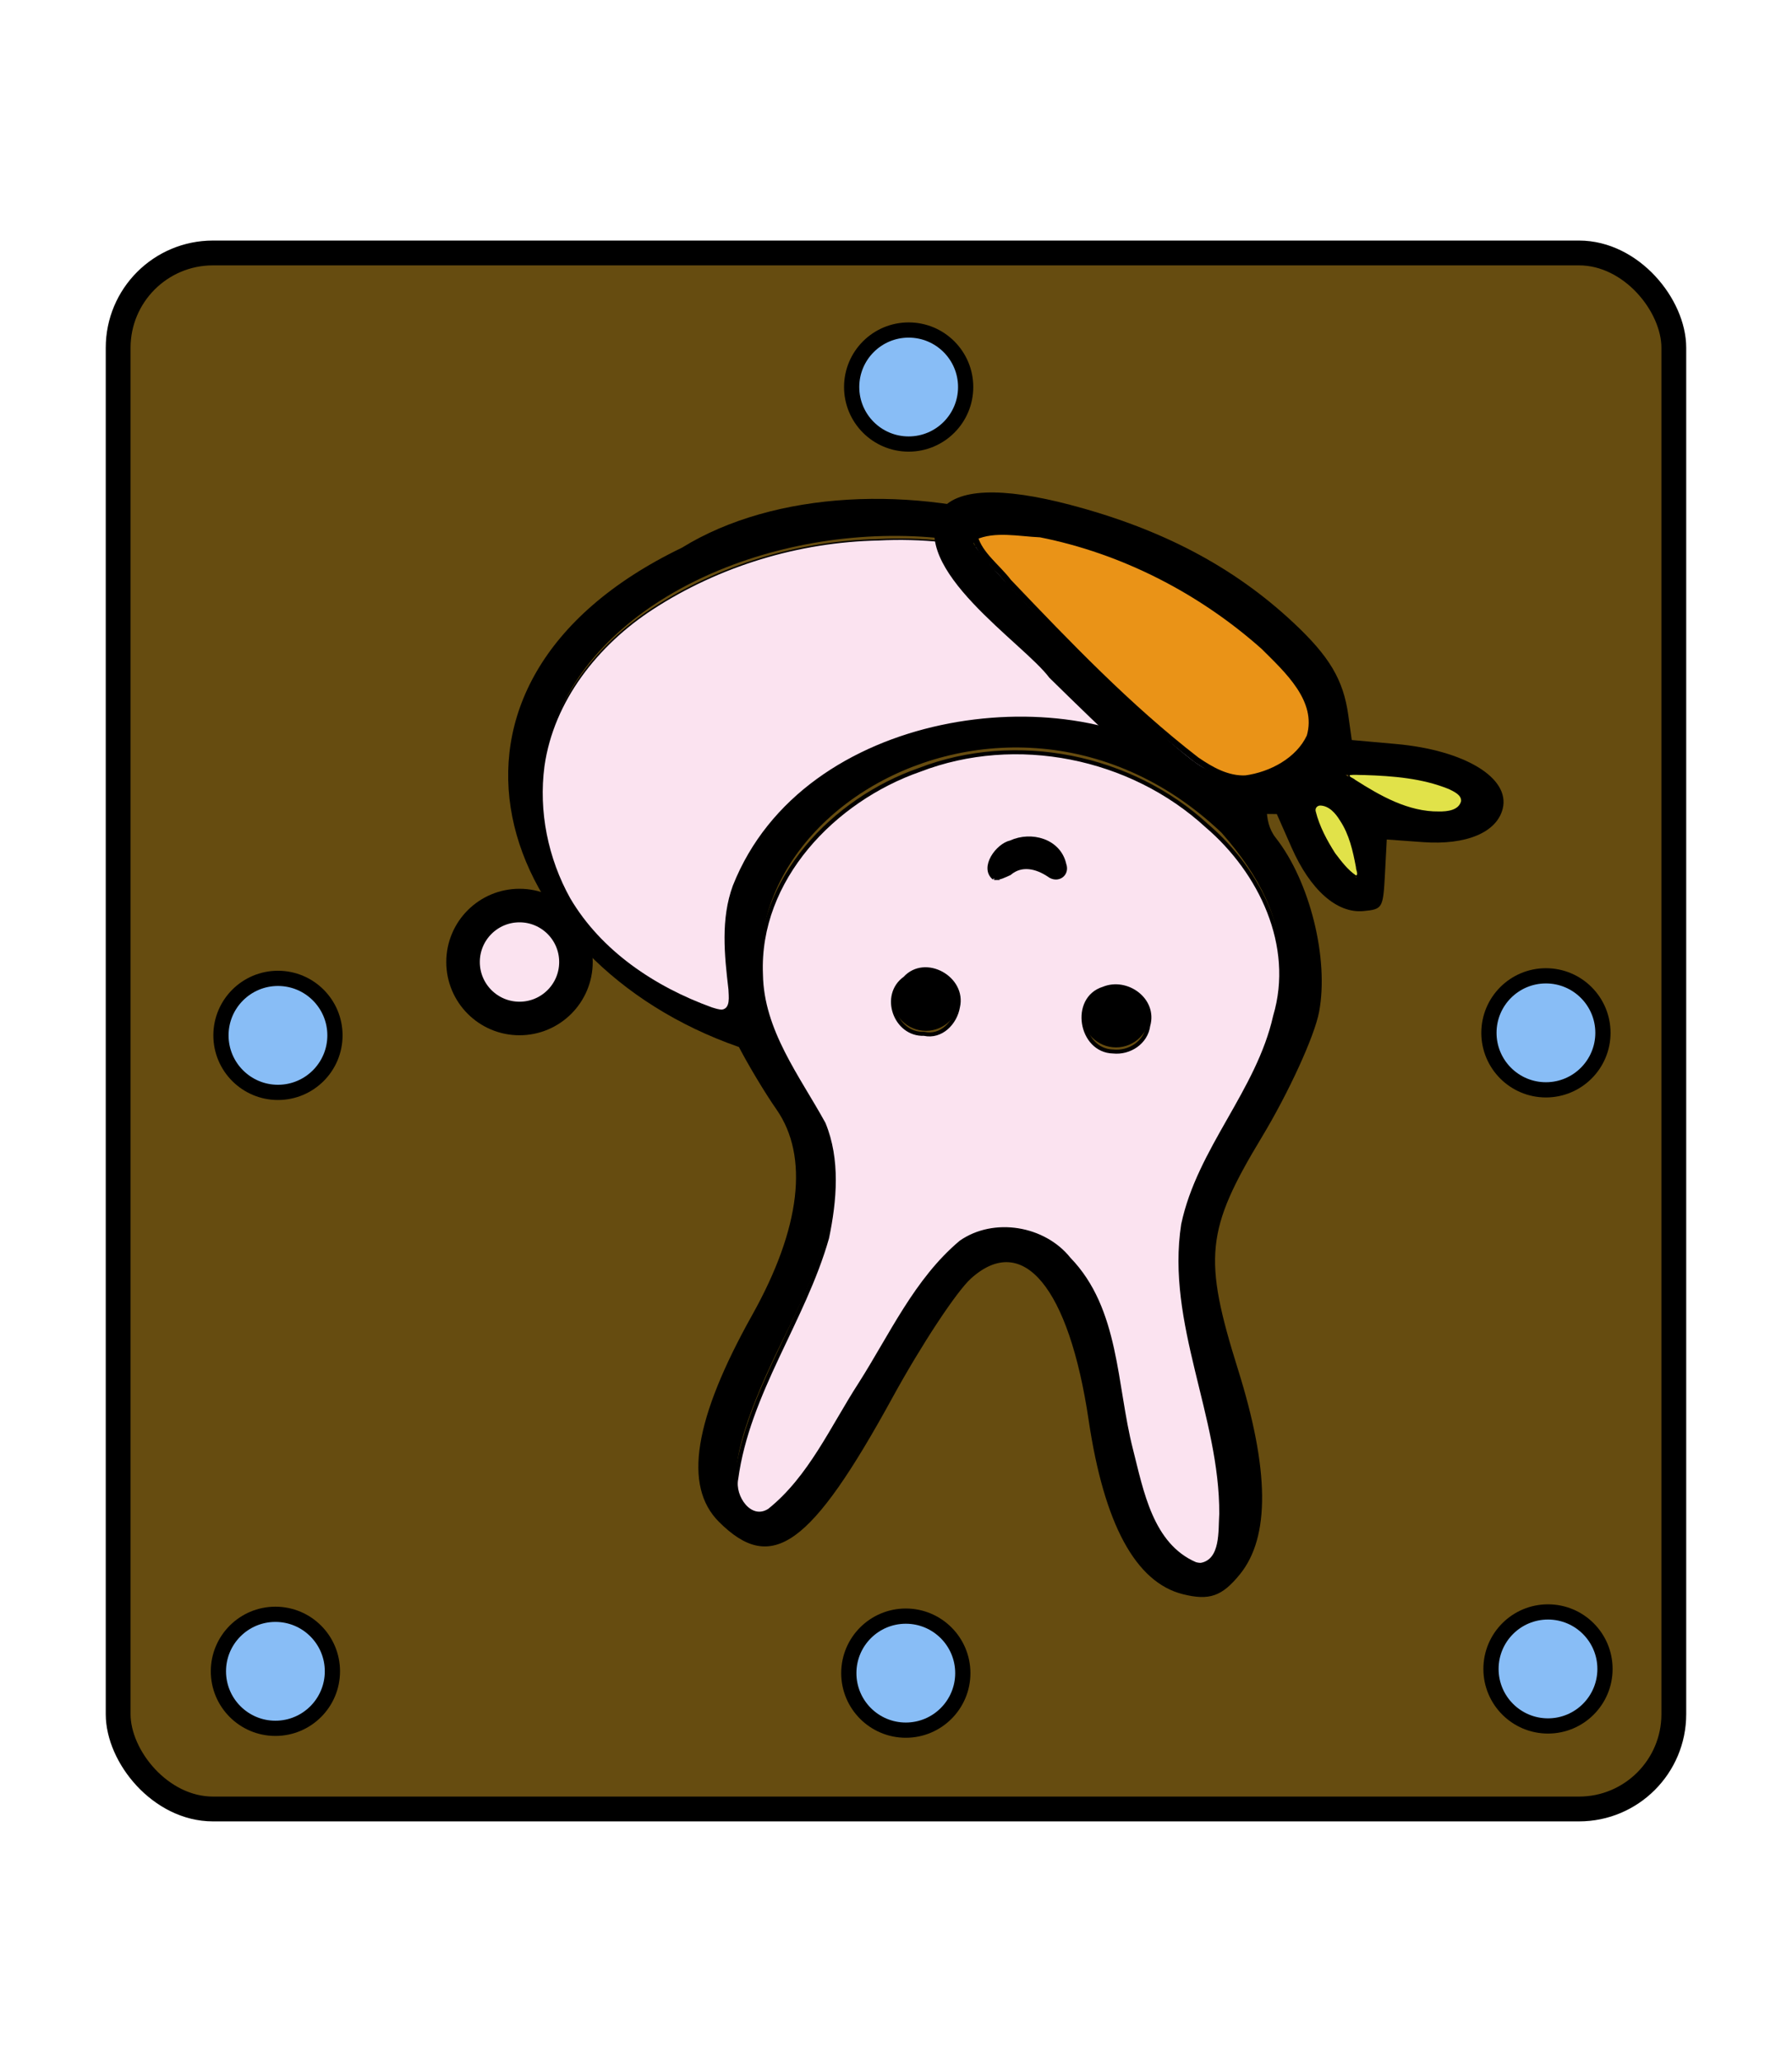 <?xml version="1.0" encoding="UTF-8" standalone="no"?>
<svg
   xmlns:dc="http://purl.org/dc/elements/1.1/"
   xmlns:cc="http://creativecommons.org/ns#"
   xmlns:rdf="http://www.w3.org/1999/02/22-rdf-syntax-ns#"
   xmlns:svg="http://www.w3.org/2000/svg"
   xmlns="http://www.w3.org/2000/svg"
   xmlns:sodipodi="http://sodipodi.sourceforge.net/DTD/sodipodi-0.dtd"
   xmlns:inkscape="http://www.inkscape.org/namespaces/inkscape"
   inkscape:version="0.92.5 (2060ec1f9f, 2020-04-08)"
   sodipodi:docname="1NK-dark.svg"
   id="svg4905"
   version="1.1"
   height="60"
   width="52.157">
  <defs
     id="defs4909" />
  <sodipodi:namedview
     inkscape:document-rotation="0"
     inkscape:current-layer="svg4905"
     inkscape:window-maximized="1"
     inkscape:window-y="27"
     inkscape:window-x="72"
     inkscape:cy="33.215478"
     inkscape:cx="9.5801584"
     inkscape:zoom="13.183917"
     showgrid="false"
     id="namedview4907"
     inkscape:window-height="1016"
     inkscape:window-width="1848"
     inkscape:pageshadow="2"
     inkscape:pageopacity="0"
     guidetolerance="10"
     gridtolerance="10"
     objecttolerance="10"
     borderopacity="1"
     bordercolor="#666666"
     pagecolor="#ffffff" />
  <!--
Created by Hari Seldon and modified by orangain, licensed under Creative Commons Attribution-Share Alike 3.0 Unported.
See: https://creativecommons.org/licenses/by-sa/3.0/deed.en

Original file is available at: https://commons.wikimedia.org/wiki/File:Shogi_osho(svg).svg
-->
  <filter
     id="drop-shadow">
    <feGaussianBlur
       id="feGaussianBlur4880"
       stdDeviation="2"
       result="blur"
       in="SourceAlpha" />
    <feOffset
       id="feOffset4882"
       dy="2"
       dx="2"
       result="offsetBlur" />
    <feBlend
       id="feBlend4884"
       mode="normal"
       in2="offsetBlur"
       in="SourceGraphic" />
  </filter>
  <rect
     ry="2.759"
     y="-52.639"
     x="-48.717"
     height="45.278"
     width="45.278"
     id="rect5497-9"
     style="opacity:1;fill:#664c10;fill-opacity:1;stroke:#000000;stroke-width:0.722;stroke-linecap:square;stroke-linejoin:miter;stroke-miterlimit:4;stroke-dasharray:none;stroke-opacity:1;paint-order:fill markers stroke"
     transform="scale(-1)" />
  <circle
     r="1.659"
     cy="-48.564"
     cx="-45.055"
     id="path5973-17"
     style="opacity:1;fill:#88bdf6;fill-opacity:1;stroke:#000000;stroke-width:0.443;stroke-linecap:square;stroke-linejoin:miter;stroke-miterlimit:4;stroke-dasharray:none;stroke-opacity:1;paint-order:fill markers stroke"
     transform="scale(-1)" />
  <circle
     r="1.659"
     cy="-48.686"
     cx="-26.364"
     id="path5973-1-71"
     style="opacity:1;fill:#88bdf6;fill-opacity:1;stroke:#000000;stroke-width:0.443;stroke-linecap:square;stroke-linejoin:miter;stroke-miterlimit:4;stroke-dasharray:none;stroke-opacity:1;paint-order:fill markers stroke"
     transform="scale(-1)" />
  <circle
     r="1.659"
     cy="-48.633"
     cx="-8.016"
     id="path5973-1-8-1"
     style="opacity:1;fill:#88bdf6;fill-opacity:1;stroke:#000000;stroke-width:0.443;stroke-linecap:square;stroke-linejoin:miter;stroke-miterlimit:4;stroke-dasharray:none;stroke-opacity:1;paint-order:fill markers stroke"
     transform="scale(-1)" />
  <circle
     r="1.659"
     cy="-30.054"
     cx="-44.995"
     id="path5973-1-7"
     style="opacity:1;fill:#88bdf6;fill-opacity:1;stroke:#000000;stroke-width:0.443;stroke-linecap:square;stroke-linejoin:miter;stroke-miterlimit:4;stroke-dasharray:none;stroke-opacity:1;paint-order:fill markers stroke"
     transform="scale(-1)" />
  <circle
     r="1.659"
     cy="-30.128"
     cx="-8.09"
     id="path5973-1-9"
     style="opacity:1;fill:#88bdf6;fill-opacity:1;stroke:#000000;stroke-width:0.443;stroke-linecap:square;stroke-linejoin:miter;stroke-miterlimit:4;stroke-dasharray:none;stroke-opacity:1;paint-order:fill markers stroke"
     transform="scale(-1)" />
  <circle
     r="1.659"
     cy="-11.262"
     cx="-26.447"
     id="path5973-1-0"
     style="opacity:1;fill:#88bdf6;fill-opacity:1;stroke:#000000;stroke-width:0.443;stroke-linecap:square;stroke-linejoin:miter;stroke-miterlimit:4;stroke-dasharray:none;stroke-opacity:1;paint-order:fill markers stroke"
     transform="scale(-1)" />
  <g
     transform="matrix(-1.302,0,0,-1.302,-67.683,381.842)"
     id="g15458">
    <g
       id="g14742"
       style="fill:#000000"
       transform="matrix(0.8,0,0,0.8,-14.705,43.123)">
      <path
         sodipodi:nodetypes="ccccccccscsccccccscccccccccccccscc"
         inkscape:connector-curvature="0"
         id="path14690"
         d="m -82.03,291.055 c 0,-0.636 0.171,-1.28 -0.216,-1.772 -0.953,-1.212 -1.492,-3.373 -1.212,-4.864 0.127,-0.676 0.848,-2.252 1.603,-3.503 1.562,-2.589 1.641,-3.367 0.662,-6.49 -0.878,-2.802 -0.896,-4.676 -0.055,-5.715 0.503,-0.621 0.857,-0.745 1.598,-0.559 1.319,0.331 2.2,1.959 2.631,4.86 0.551,3.715 1.841,5.267 3.29,3.958 0.402,-0.363 1.383,-1.851 2.181,-3.306 2.292,-4.184 3.384,-4.967 4.862,-3.489 0.998,0.998 0.697,2.866 -0.934,5.781 -1.356,2.425 -1.59,4.434 -0.669,5.748 0.304,0.434 0.773,1.214 1.043,1.734 6.819,2.37 9.536,10.122 1.592,13.949 -5.177,3.197 -15.625,0.65 -16.376,-6.331 z m 19.769,-2.712 c -0.665,-1.741 -2.719,-3.191 -4.397,-3.672 -0.629,-0.181 -0.007,1.229 -0.167,2.422 -0.28,2.089 -1.68,3.98 -3.669,4.957 -2.36,1.159 -6.475,1.008 -8.629,-0.124 -2.016,-1.52 -2.331,-1.408 -1.231,0.978 4.569,8.915 21.582,4.306 18.093,-4.562 z m -6.812,-5.941 c -1.347,-1.944 -1.224,-3.477 0.566,-7.075 1.441,-2.894 1.713,-4.456 0.829,-4.748 -0.601,-0.198 -1.451,0.888 -3.315,4.23 -0.892,1.6 -2.015,3.133 -2.494,3.405 -1.96,1.114 -3.954,-0.642 -4.353,-3.835 -0.298,-2.388 -0.832,-4.147 -1.443,-4.758 -1.525,-1.525 -1.909,0.472 -0.862,4.487 0.949,3.639 0.843,4.767 -0.679,7.242 -2.115,3.437 -2.091,5.588 0.088,8.071 6.394,6.082 16.369,-0.645 11.663,-7.019 z"
         style="opacity:1;fill:#000000;stroke-width:0.353" />
      <circle
         r="0.818"
         cy="284.833"
         cx="-72.472"
         id="path14711"
         style="opacity:1;fill:#000000;fill-opacity:1;stroke:#000000;stroke-width:0.25;stroke-linecap:square;stroke-linejoin:miter;stroke-miterlimit:4;stroke-dasharray:none;stroke-opacity:1;paint-order:fill markers stroke" />
      <circle
         r="0.818"
         cy="284.37"
         cx="-77.784"
         id="path14711-6"
         style="opacity:1;fill:#000000;fill-opacity:1;stroke:#000000;stroke-width:0.25;stroke-linecap:square;stroke-linejoin:miter;stroke-miterlimit:4;stroke-dasharray:none;stroke-opacity:1;paint-order:fill markers stroke" />
    </g>
    <path
       style="opacity:1;fill:#000000;fill-opacity:1;stroke:#000000;stroke-width:0.3;stroke-linecap:square;stroke-linejoin:miter;stroke-miterlimit:4;stroke-dasharray:none;stroke-opacity:1;paint-order:fill markers stroke"
       d="m -74.198,273.823 c 0,0.234 -0.273,0.563 -0.741,0.563 -0.468,0 -0.685,-0.323 -0.685,-0.557 0,-0.234 0.239,0.217 0.707,0.217 0.331,0.046 0.716,-0.455 0.72,-0.223 z"
       id="path14858"
       inkscape:connector-curvature="0"
       sodipodi:nodetypes="cccccc" />
    <circle
       style="opacity:1;fill:#fbe3f0;fill-opacity:1;stroke:#000000;stroke-width:0.75;stroke-linecap:square;stroke-linejoin:miter;stroke-miterlimit:4;stroke-dasharray:none;stroke-opacity:1;paint-order:fill markers stroke"
       id="path14887"
       cx="-63.597"
       cy="271.773"
       r="1.262" />
    <path
       style="opacity:1;fill:#fbe3f0;fill-opacity:1;stroke:#000000;stroke-width:0.119;stroke-linecap:square;stroke-linejoin:miter;stroke-miterlimit:4;stroke-dasharray:none;stroke-opacity:1;paint-order:fill markers stroke"
       d="m -63.17,12.589 c -0.787,0.143 -0.596,1.189 -0.583,1.767 0.342,2.909 0.658,5.932 -0.368,8.726 -5.964,15.06 -28.135,17.455 -37.741,10.458 -1.118,-0.752 -2.225,-1.635 -3.539,-2.004 -0.7,-0.072 -0.904,0.779 -0.733,1.31 0.537,2.267 1.567,4.399 2.707,6.42 3.559,5.976 9.706,10.148 16.386,11.874 3.477,0.94 7.093,1.319 10.69,1.131 6.732,-0.141 13.442,-2.162 19.09,-5.839 4.595,-2.992 8.364,-7.715 9.146,-13.257 0.508,-3.818 -0.306,-7.8 -2.176,-11.159 -2.628,-4.473 -7.188,-7.502 -11.987,-9.237 -0.29,-0.087 -0.585,-0.193 -0.891,-0.191 z"
       id="path15444"
       inkscape:connector-curvature="0"
       sodipodi:nodetypes="cccccccccccccc"
       transform="matrix(0.265,0,0,0.265,-51.389,267.358)" />
    <path
       style="opacity:1;fill:#fbe3f0;fill-opacity:1;stroke:#000000;stroke-width:0.338;stroke-linecap:square;stroke-linejoin:miter;stroke-miterlimit:4;stroke-dasharray:none;stroke-opacity:1;paint-order:fill markers stroke"
       d="m -103.597,-34.177 c -1.803,0.387 -1.574,2.863 -1.669,4.29 -0.046,8.274 4.494,16.105 3.213,24.404 -1.343,6.363 -6.333,11.215 -7.756,17.574 -1.772,5.945 1.224,12.19 5.737,16.043 6.411,5.902 16.102,7.877 24.265,4.729 7.206,-2.51 13.709,-9.217 13.372,-17.248 -0.074,-4.756 -3.109,-8.632 -5.288,-12.593 -1.245,-3.015 -0.947,-6.468 -0.289,-9.627 1.977,-6.958 6.673,-13.041 7.661,-20.313 0.318,-1.507 -1.172,-3.722 -2.801,-2.676 -3.454,2.767 -5.302,7.012 -7.663,10.658 -2.619,4.107 -4.699,8.769 -8.492,11.958 -2.783,1.94 -6.996,1.242 -9.108,-1.415 -4.121,-4.249 -3.846,-10.628 -5.231,-16.049 -0.899,-3.527 -1.692,-8.063 -5.433,-9.674 -0.169,-0.046 -0.345,-0.074 -0.52,-0.062 z m 7.452,43.292 c 2.774,0.059 3.511,4.465 0.813,5.297 -1.958,0.806 -4.395,-0.934 -3.773,-3.112 0.185,-1.422 1.581,-2.332 2.96,-2.185 z m 15.947,1.489 c 2.427,-0.094 3.611,3.265 1.612,4.681 -1.7,1.873 -5.037,0.016 -4.467,-2.421 0.232,-1.349 1.421,-2.574 2.855,-2.26 z m -5.907,13.143 c 1.078,0.868 -0.291,2.766 -1.406,3.003 -1.719,0.791 -4.062,0.155 -4.513,-1.85 -0.311,-0.859 0.58,-1.462 1.312,-0.888 1.018,0.674 2.284,1 3.309,0.13 0.409,-0.182 0.837,-0.419 1.299,-0.395 z"
       id="path15448"
       inkscape:connector-curvature="0"
       transform="matrix(0.265,0,0,0.265,-51.389,267.358)" />
  </g>
  <g
     transform="matrix(-0.689,0,0,-0.689,-20.994,208.955)"
     id="g1246">
    <path
       style="fill:#000000;stroke-width:0.265"
       d="m -75.669,281.954 c -3.88,-1.018 -6.916,-2.619 -9.439,-4.979 -1.523,-1.425 -2.108,-2.409 -2.317,-3.898 l -0.148,-1.058 -1.867,-0.167 c -2.9,-0.259 -4.835,-1.433 -4.509,-2.735 0.252,-1.002 1.539,-1.542 3.364,-1.41 l 1.533,0.111 0.078,-1.471 c 0.076,-1.433 0.099,-1.473 0.901,-1.551 1.121,-0.109 2.248,0.883 3.04,2.678 l 0.626,1.419 1.504,0.014 c 2.008,0.019 2.974,0.704 8.106,5.744 1.078,1.457 5.999,4.611 4.616,7.019 -0.667,1 -2.62,1.037 -5.488,0.285 z m 4.102,-1.535 c -4.47e-4,-0.64 -8.374,-8.869 -9.727,-9.56 -1.382,-0.705 -2.07,-0.705 -3.237,0.003 -1.148,0.696 -1.314,0.945 -1.319,1.977 -0.015,3.051 7.946,7.956 13.027,8.026 1.027,0.014 1.257,-0.067 1.256,-0.446 z m -16.801,-10.524 c -1.572,-0.969 -3.515,-1.223 -3.758,-0.492 -0.171,0.515 1.668,1.062 3.758,1.116 l 1.058,0.028 z m 2.109,-1.647 c -0.227,-0.546 -0.66,-1.23 -0.963,-1.521 l -0.551,-0.529 0.169,0.912 c 0.212,1.141 0.844,2.131 1.362,2.131 0.346,0 0.344,-0.121 -0.018,-0.992 z"
       id="path1234"
       inkscape:connector-curvature="0"
       sodipodi:nodetypes="ccscccccccccccccccccscccccccccccsscc" />
    <path
       style="opacity:1;fill:#ea9317;fill-opacity:1;stroke:#000000;stroke-width:0.945;stroke-linecap:square;stroke-linejoin:miter;stroke-miterlimit:4;stroke-dasharray:none;stroke-opacity:1;paint-order:fill markers stroke"
       d="m -119.638,11.483 c -4.036,0.55 -8.403,2.838 -10.183,6.652 -1.713,5.859 3.621,10.626 7.33,14.329 10.006,8.898 22.427,15.296 35.579,17.899 3.396,0.148 7.279,1.016 10.448,-0.396 -0.777,-2.831 -3.636,-4.834 -5.388,-7.16 -9.478,-9.939 -19.049,-19.94 -29.928,-28.363 -2.308,-1.592 -4.956,-3.104 -7.859,-2.961 z"
       id="path1236"
       inkscape:connector-curvature="0"
       transform="matrix(0.265,0,0,0.265,-51.389,267.358)" />
    <path
       style="opacity:1;fill:#e1e249;fill-opacity:1;stroke:#000000;stroke-width:0.236;stroke-linecap:square;stroke-linejoin:miter;stroke-miterlimit:4;stroke-dasharray:none;stroke-opacity:1;paint-order:fill markers stroke"
       d="m -137.295,-4.102 c -0.505,0.262 -0.004,1.008 -0.03,1.449 0.49,2.59 1.071,5.231 2.553,7.461 0.704,1.166 1.783,2.416 3.242,2.46 0.597,-1.567e-4 1.027,-0.539 0.838,-1.119 -0.599,-2.386 -1.789,-4.598 -3.106,-6.662 -0.981,-1.287 -1.984,-2.641 -3.331,-3.562 -0.053,-0.02 -0.11,-0.033 -0.167,-0.027 z"
       id="path1238"
       inkscape:connector-curvature="0"
       transform="matrix(0.265,0,0,0.265,-51.389,267.358)" />
    <path
       style="opacity:1;fill:#e1e249;fill-opacity:1;stroke:#000000;stroke-width:0.236;stroke-linecap:square;stroke-linejoin:miter;stroke-miterlimit:4;stroke-dasharray:none;stroke-opacity:1;paint-order:fill markers stroke"
       d="m -150.449,6.081 c -1.348,-0.005 -3.227,0.175 -3.636,1.739 -0.091,1.097 1.173,1.637 1.988,2.049 4.272,1.741 8.956,2.11 13.523,2.257 0.804,-0.018 1.633,0.105 2.425,-0.036 0.299,-0.482 -0.6,-0.646 -0.858,-0.933 -4.038,-2.573 -8.504,-5.125 -13.442,-5.076 z"
       id="path1240"
       inkscape:connector-curvature="0"
       transform="matrix(0.265,0,0,0.265,-51.389,267.358)" />
  </g>
</svg>
